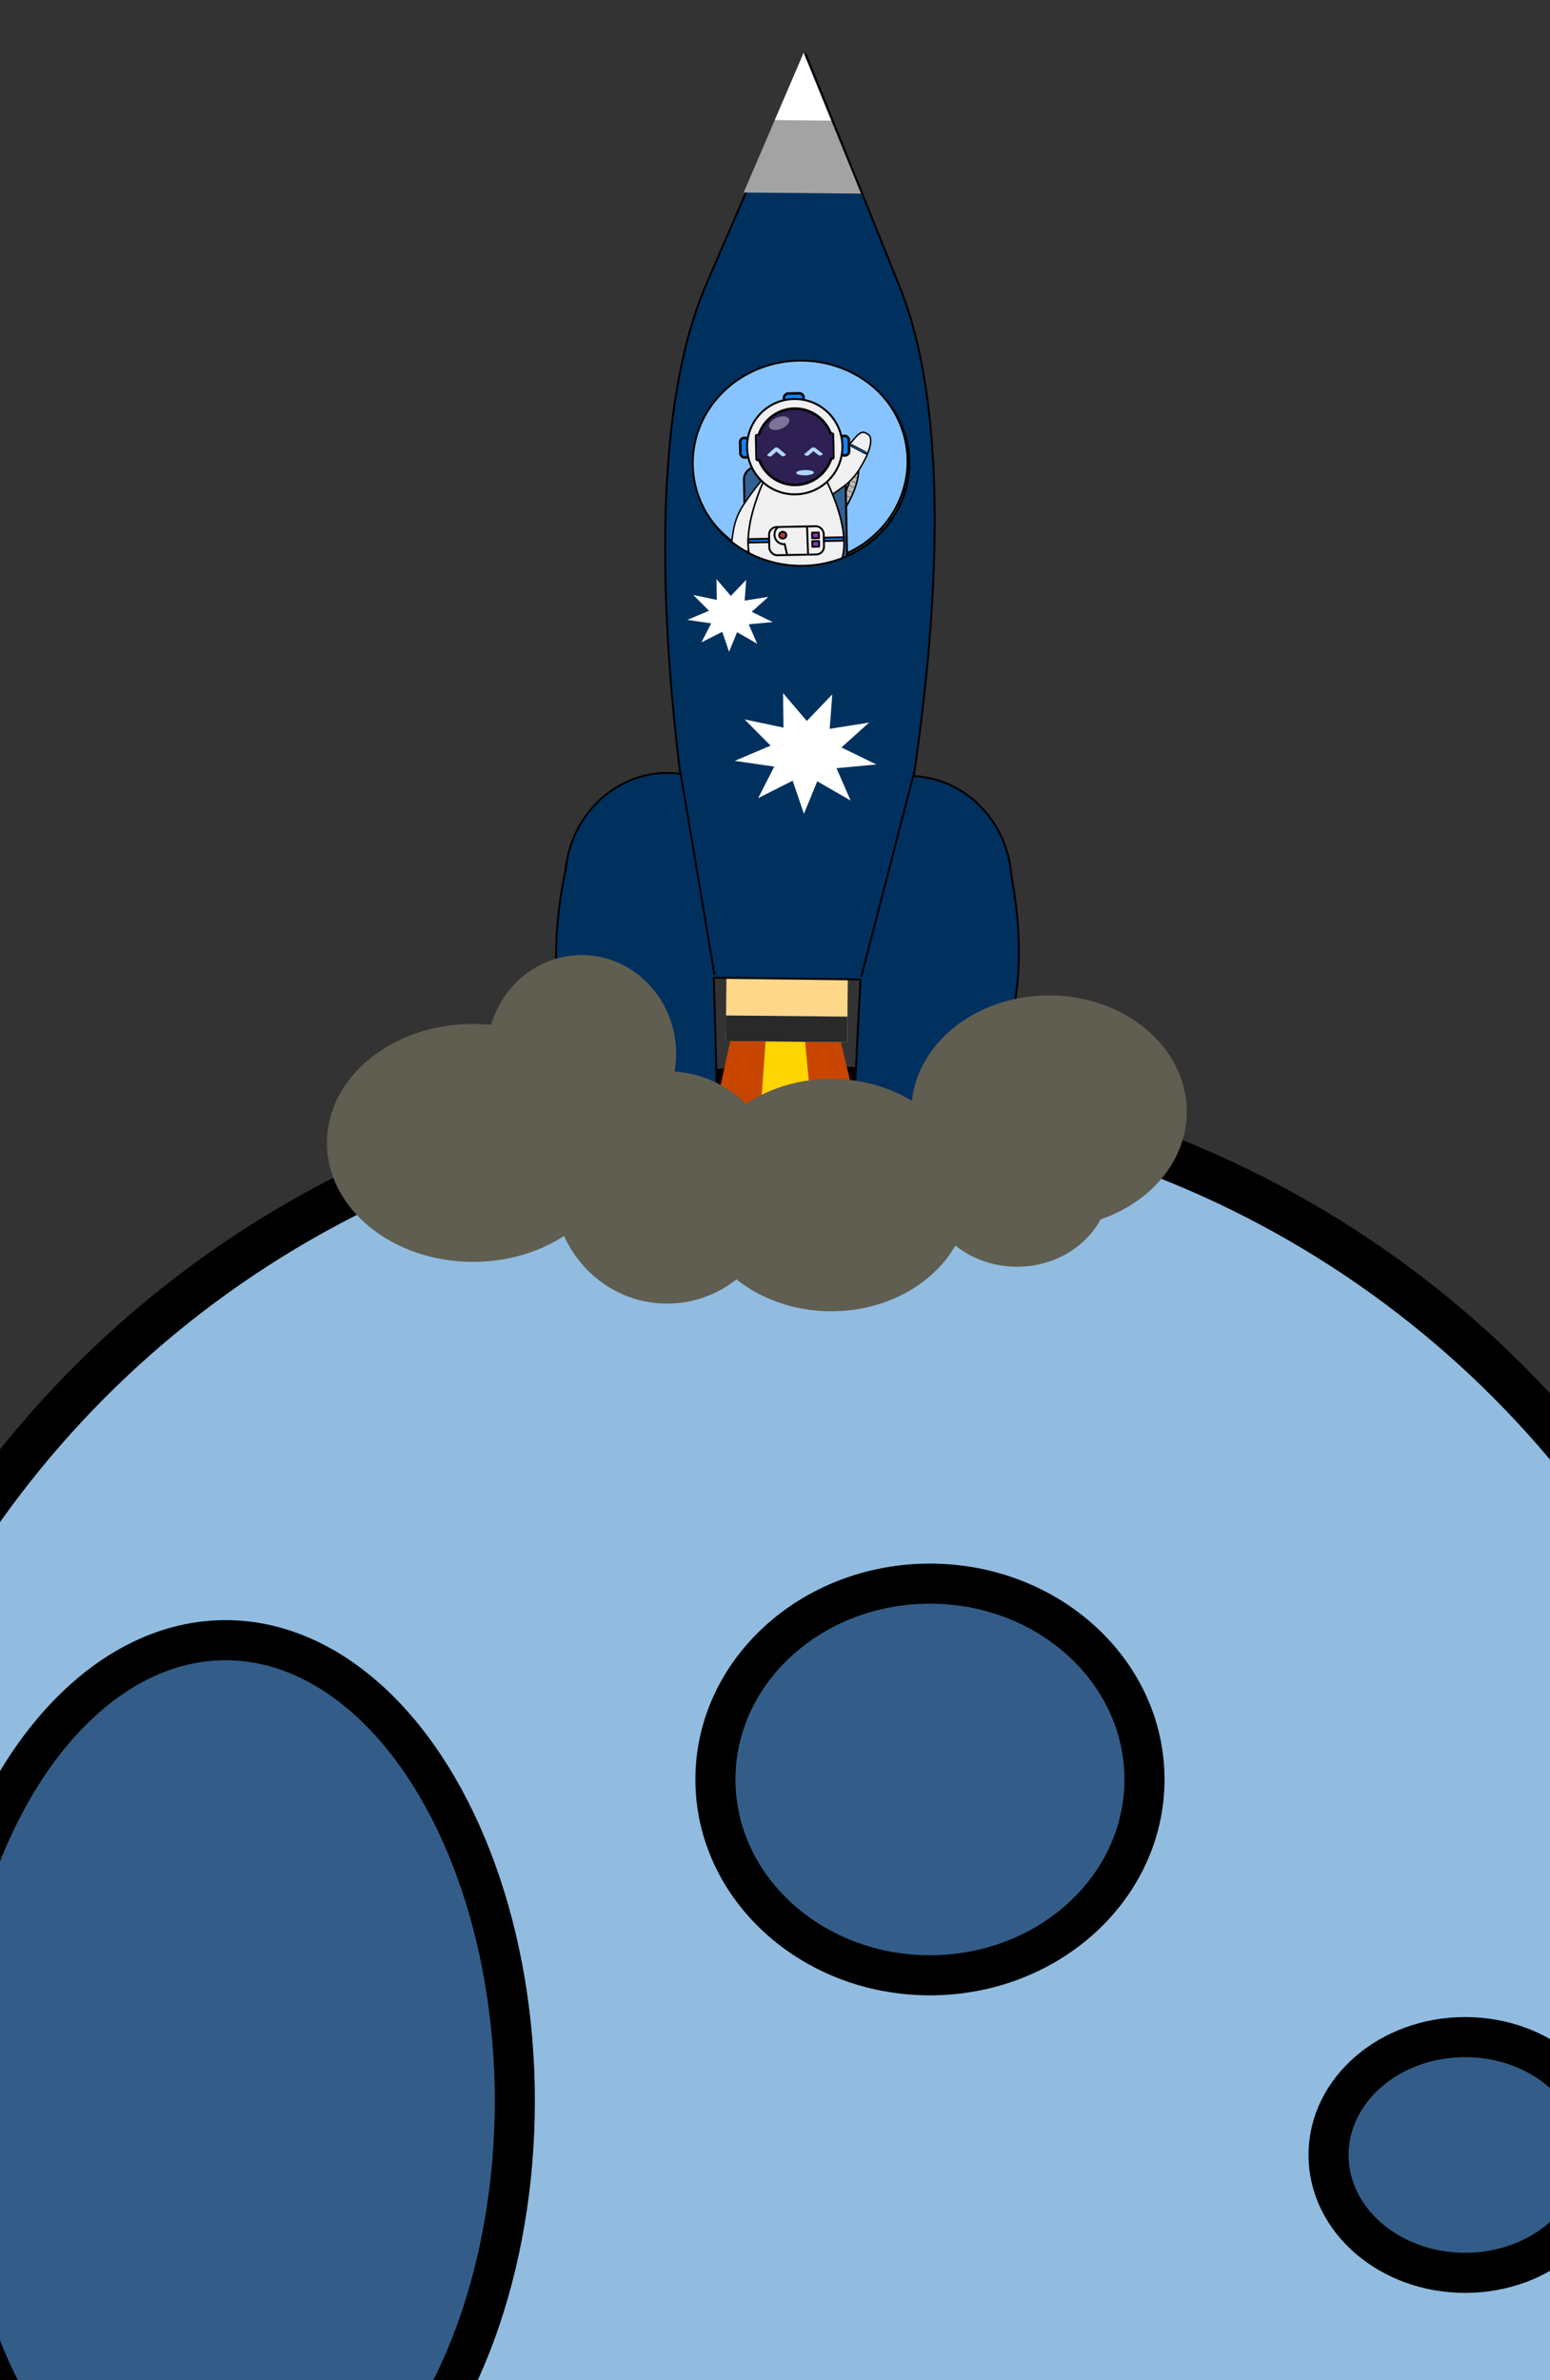 <?xml version="1.0" encoding="UTF-8" standalone="no"?>
<!-- Created with Inkscape (http://www.inkscape.org/) -->

<svg
   xmlns:dc="http://purl.org/dc/elements/1.1/"
   xmlns:cc="http://creativecommons.org/ns#"
   xmlns:rdf="http://www.w3.org/1999/02/22-rdf-syntax-ns#"
   xmlns:svg="http://www.w3.org/2000/svg"
   xmlns="http://www.w3.org/2000/svg"
   xmlns:sodipodi="http://sodipodi.sourceforge.net/DTD/sodipodi-0.dtd"
   xmlns:inkscape="http://www.inkscape.org/namespaces/inkscape"
   width="148.878mm"
   height="228.556mm"
   viewBox="0 0 148.878 228.556"
   version="1.1"
   id="svg8"
   style="enable-background:new"
   inkscape:version="0.92.5 (2060ec1f9f, 2020-04-08)"
   sodipodi:docname="moon_on.svg">
  <rect x="0" y="0" width="148.878" height="228.556" fill="#333333" stroke="none"/>
  <defs
     id="defs2">
    <inkscape:path-effect
       effect="spiro"
       id="path-effect983"
       is_visible="true" />
    <inkscape:path-effect
       effect="simplify"
       id="path-effect981"
       is_visible="true"
       steps="1"
       threshold="0.017"
       smooth_angles="360"
       helper_size="0"
       simplify_individual_paths="false"
       simplify_just_coalesce="false"
       simplifyindividualpaths="false"
       simplifyJustCoalesce="false" />
    <inkscape:perspective
       sodipodi:type="inkscape:persp3d"
       inkscape:vp_x="0 : 148.49999 : 1"
       inkscape:vp_y="0 : 999.99994 : 0"
       inkscape:vp_z="210.00002 : 148.49999 : 1"
       inkscape:persp3d-origin="105.00001 : 98.999994 : 1"
       id="perspective909" />
    <inkscape:path-effect
       is_visible="true"
       id="path-effect1601"
       effect="spiro" />
    <inkscape:path-effect
       simplifyJustCoalesce="false"
       simplifyindividualpaths="false"
       simplify_just_coalesce="false"
       simplify_individual_paths="false"
       helper_size="0"
       smooth_angles="360"
       threshold="0.017"
       steps="1"
       is_visible="true"
       id="path-effect1599"
       effect="simplify" />
    <inkscape:path-effect
       is_visible="true"
       id="path-effect1595"
       effect="spiro" />
    <inkscape:path-effect
       simplifyJustCoalesce="false"
       simplifyindividualpaths="false"
       simplify_just_coalesce="false"
       simplify_individual_paths="false"
       helper_size="0"
       smooth_angles="360"
       threshold="0.017"
       steps="1"
       is_visible="true"
       id="path-effect1593"
       effect="simplify" />
    <inkscape:path-effect
       is_visible="true"
       id="path-effect1589"
       effect="spiro" />
    <inkscape:path-effect
       simplifyJustCoalesce="false"
       simplifyindividualpaths="false"
       simplify_just_coalesce="false"
       simplify_individual_paths="false"
       helper_size="0"
       smooth_angles="360"
       threshold="0.017"
       steps="1"
       is_visible="true"
       id="path-effect1587"
       effect="simplify" />
    <inkscape:path-effect
       is_visible="true"
       id="path-effect1583"
       effect="spiro" />
    <inkscape:path-effect
       simplifyJustCoalesce="false"
       simplifyindividualpaths="false"
       simplify_just_coalesce="false"
       simplify_individual_paths="false"
       helper_size="0"
       smooth_angles="360"
       threshold="0.017"
       steps="1"
       is_visible="true"
       id="path-effect1581"
       effect="simplify" />
    <inkscape:path-effect
       is_visible="true"
       id="path-effect1577"
       effect="spiro" />
    <inkscape:path-effect
       simplifyJustCoalesce="false"
       simplifyindividualpaths="false"
       simplify_just_coalesce="false"
       simplify_individual_paths="false"
       helper_size="0"
       smooth_angles="360"
       threshold="0.017"
       steps="1"
       is_visible="true"
       id="path-effect1575"
       effect="simplify" />
    <inkscape:path-effect
       is_visible="true"
       id="path-effect1571"
       effect="spiro" />
    <inkscape:path-effect
       simplifyJustCoalesce="false"
       simplifyindividualpaths="false"
       simplify_just_coalesce="false"
       simplify_individual_paths="false"
       helper_size="0"
       smooth_angles="360"
       threshold="0.017"
       steps="1"
       is_visible="true"
       id="path-effect1569"
       effect="simplify" />
    <inkscape:path-effect
       is_visible="true"
       id="path-effect1559"
       effect="spiro" />
    <inkscape:path-effect
       simplifyJustCoalesce="false"
       simplifyindividualpaths="false"
       simplify_just_coalesce="false"
       simplify_individual_paths="false"
       helper_size="0"
       smooth_angles="360"
       threshold="0.017"
       steps="1"
       is_visible="true"
       id="path-effect1557"
       effect="simplify" />
    <inkscape:path-effect
       is_visible="true"
       id="path-effect1553"
       effect="spiro" />
    <inkscape:path-effect
       simplifyJustCoalesce="false"
       simplifyindividualpaths="false"
       simplify_just_coalesce="false"
       simplify_individual_paths="false"
       helper_size="0"
       smooth_angles="360"
       threshold="0.017"
       steps="1"
       is_visible="true"
       id="path-effect1551"
       effect="simplify" />
    <inkscape:path-effect
       is_visible="true"
       id="path-effect1547"
       effect="spiro" />
    <inkscape:path-effect
       simplifyJustCoalesce="false"
       simplifyindividualpaths="false"
       simplify_just_coalesce="false"
       simplify_individual_paths="false"
       helper_size="0"
       smooth_angles="360"
       threshold="0.017"
       steps="1"
       is_visible="true"
       id="path-effect1545"
       effect="simplify" />
    <inkscape:path-effect
       is_visible="true"
       id="path-effect1541"
       effect="spiro" />
    <inkscape:path-effect
       simplifyJustCoalesce="false"
       simplifyindividualpaths="false"
       simplify_just_coalesce="false"
       simplify_individual_paths="false"
       helper_size="0"
       smooth_angles="360"
       threshold="0.017"
       steps="1"
       is_visible="true"
       id="path-effect1539"
       effect="simplify" />
    <inkscape:path-effect
       is_visible="true"
       id="path-effect1535"
       effect="spiro" />
    <inkscape:path-effect
       simplifyJustCoalesce="false"
       simplifyindividualpaths="false"
       simplify_just_coalesce="false"
       simplify_individual_paths="false"
       helper_size="0"
       smooth_angles="360"
       threshold="0.017"
       steps="1"
       is_visible="true"
       id="path-effect1533"
       effect="simplify" />
    <inkscape:perspective
       id="perspective1465"
       inkscape:persp3d-origin="105.00002 : 98.999989 : 1"
       inkscape:vp_z="210.00004 : 148.49998 : 1"
       inkscape:vp_y="0 : 999.99989 : 0"
       inkscape:vp_x="0 : 148.49998 : 1"
       sodipodi:type="inkscape:persp3d" />
    <inkscape:path-effect
       is_visible="true"
       id="path-effect1439"
       effect="spiro" />
    <inkscape:path-effect
       simplifyJustCoalesce="false"
       simplifyindividualpaths="false"
       simplify_just_coalesce="false"
       simplify_individual_paths="false"
       helper_size="0"
       smooth_angles="360"
       threshold="0.017"
       steps="1"
       is_visible="true"
       id="path-effect1437"
       effect="simplify" />
    <inkscape:path-effect
       is_visible="true"
       id="path-effect1433"
       effect="spiro" />
    <inkscape:path-effect
       simplifyJustCoalesce="false"
       simplifyindividualpaths="false"
       simplify_just_coalesce="false"
       simplify_individual_paths="false"
       helper_size="0"
       smooth_angles="360"
       threshold="0.017"
       steps="1"
       is_visible="true"
       id="path-effect1431"
       effect="simplify" />
    <inkscape:path-effect
       is_visible="true"
       id="path-effect1427"
       effect="spiro" />
    <inkscape:path-effect
       simplifyJustCoalesce="false"
       simplifyindividualpaths="false"
       simplify_just_coalesce="false"
       simplify_individual_paths="false"
       helper_size="0"
       smooth_angles="360"
       threshold="0.017"
       steps="1"
       is_visible="true"
       id="path-effect1425"
       effect="simplify" />
    <inkscape:path-effect
       is_visible="true"
       id="path-effect1237"
       effect="spiro" />
    <inkscape:path-effect
       simplifyJustCoalesce="false"
       simplifyindividualpaths="false"
       simplify_just_coalesce="false"
       simplify_individual_paths="false"
       helper_size="0"
       smooth_angles="360"
       threshold="0.017"
       steps="1"
       is_visible="true"
       id="path-effect1235"
       effect="simplify" />
    <inkscape:path-effect
       is_visible="true"
       id="path-effect1231"
       effect="spiro" />
    <inkscape:path-effect
       simplifyJustCoalesce="false"
       simplifyindividualpaths="false"
       simplify_just_coalesce="false"
       simplify_individual_paths="false"
       helper_size="0"
       smooth_angles="360"
       threshold="0.017"
       steps="1"
       is_visible="true"
       id="path-effect1229"
       effect="simplify" />
    <inkscape:path-effect
       simplifyJustCoalesce="false"
       simplifyindividualpaths="false"
       simplify_just_coalesce="false"
       simplify_individual_paths="false"
       helper_size="0"
       smooth_angles="360"
       threshold="0.017"
       steps="1"
       is_visible="true"
       id="path-effect892"
       effect="simplify" />
    <inkscape:path-effect
       is_visible="true"
       id="path-effect894"
       effect="spiro" />
    <inkscape:path-effect
       simplifyJustCoalesce="false"
       simplifyindividualpaths="false"
       simplify_just_coalesce="false"
       simplify_individual_paths="false"
       helper_size="0"
       smooth_angles="360"
       threshold="0.017"
       steps="1"
       is_visible="true"
       id="path-effect898"
       effect="simplify" />
    <inkscape:path-effect
       is_visible="true"
       id="path-effect900"
       effect="spiro" />
    <inkscape:path-effect
       is_visible="true"
       id="path-effect983-9"
       effect="spiro" />
    <inkscape:path-effect
       simplifyJustCoalesce="false"
       simplifyindividualpaths="false"
       simplify_just_coalesce="false"
       simplify_individual_paths="false"
       helper_size="0"
       smooth_angles="360"
       threshold="0.017"
       steps="1"
       is_visible="true"
       id="path-effect981-9"
       effect="simplify" />
    <inkscape:perspective
       id="perspective909-1"
       inkscape:persp3d-origin="105.00001 : 98.999994 : 1"
       inkscape:vp_z="210.00002 : 148.49999 : 1"
       inkscape:vp_y="0 : 999.99994 : 0"
       inkscape:vp_x="0 : 148.49999 : 1"
       sodipodi:type="inkscape:persp3d" />
    <inkscape:path-effect
       effect="spiro"
       id="path-effect1601-4"
       is_visible="true" />
    <inkscape:path-effect
       effect="simplify"
       id="path-effect1599-9"
       is_visible="true"
       steps="1"
       threshold="0.017"
       smooth_angles="360"
       helper_size="0"
       simplify_individual_paths="false"
       simplify_just_coalesce="false"
       simplifyindividualpaths="false"
       simplifyJustCoalesce="false" />
    <inkscape:path-effect
       effect="spiro"
       id="path-effect1595-1"
       is_visible="true" />
    <inkscape:path-effect
       effect="simplify"
       id="path-effect1593-0"
       is_visible="true"
       steps="1"
       threshold="0.017"
       smooth_angles="360"
       helper_size="0"
       simplify_individual_paths="false"
       simplify_just_coalesce="false"
       simplifyindividualpaths="false"
       simplifyJustCoalesce="false" />
    <inkscape:path-effect
       effect="spiro"
       id="path-effect1589-7"
       is_visible="true" />
    <inkscape:path-effect
       effect="simplify"
       id="path-effect1587-5"
       is_visible="true"
       steps="1"
       threshold="0.017"
       smooth_angles="360"
       helper_size="0"
       simplify_individual_paths="false"
       simplify_just_coalesce="false"
       simplifyindividualpaths="false"
       simplifyJustCoalesce="false" />
    <inkscape:path-effect
       effect="spiro"
       id="path-effect1583-8"
       is_visible="true" />
    <inkscape:path-effect
       effect="simplify"
       id="path-effect1581-7"
       is_visible="true"
       steps="1"
       threshold="0.017"
       smooth_angles="360"
       helper_size="0"
       simplify_individual_paths="false"
       simplify_just_coalesce="false"
       simplifyindividualpaths="false"
       simplifyJustCoalesce="false" />
    <inkscape:path-effect
       effect="spiro"
       id="path-effect1577-0"
       is_visible="true" />
    <inkscape:path-effect
       effect="simplify"
       id="path-effect1575-4"
       is_visible="true"
       steps="1"
       threshold="0.017"
       smooth_angles="360"
       helper_size="0"
       simplify_individual_paths="false"
       simplify_just_coalesce="false"
       simplifyindividualpaths="false"
       simplifyJustCoalesce="false" />
    <inkscape:path-effect
       effect="spiro"
       id="path-effect1571-8"
       is_visible="true" />
    <inkscape:path-effect
       effect="simplify"
       id="path-effect1569-0"
       is_visible="true"
       steps="1"
       threshold="0.017"
       smooth_angles="360"
       helper_size="0"
       simplify_individual_paths="false"
       simplify_just_coalesce="false"
       simplifyindividualpaths="false"
       simplifyJustCoalesce="false" />
    <inkscape:path-effect
       effect="spiro"
       id="path-effect1559-4"
       is_visible="true" />
    <inkscape:path-effect
       effect="simplify"
       id="path-effect1557-2"
       is_visible="true"
       steps="1"
       threshold="0.017"
       smooth_angles="360"
       helper_size="0"
       simplify_individual_paths="false"
       simplify_just_coalesce="false"
       simplifyindividualpaths="false"
       simplifyJustCoalesce="false" />
    <inkscape:path-effect
       effect="spiro"
       id="path-effect1553-9"
       is_visible="true" />
    <inkscape:path-effect
       effect="simplify"
       id="path-effect1551-6"
       is_visible="true"
       steps="1"
       threshold="0.017"
       smooth_angles="360"
       helper_size="0"
       simplify_individual_paths="false"
       simplify_just_coalesce="false"
       simplifyindividualpaths="false"
       simplifyJustCoalesce="false" />
    <inkscape:path-effect
       effect="spiro"
       id="path-effect1547-1"
       is_visible="true" />
    <inkscape:path-effect
       effect="simplify"
       id="path-effect1545-0"
       is_visible="true"
       steps="1"
       threshold="0.017"
       smooth_angles="360"
       helper_size="0"
       simplify_individual_paths="false"
       simplify_just_coalesce="false"
       simplifyindividualpaths="false"
       simplifyJustCoalesce="false" />
    <inkscape:path-effect
       effect="spiro"
       id="path-effect1541-4"
       is_visible="true" />
    <inkscape:path-effect
       effect="simplify"
       id="path-effect1539-2"
       is_visible="true"
       steps="1"
       threshold="0.017"
       smooth_angles="360"
       helper_size="0"
       simplify_individual_paths="false"
       simplify_just_coalesce="false"
       simplifyindividualpaths="false"
       simplifyJustCoalesce="false" />
    <inkscape:path-effect
       effect="spiro"
       id="path-effect1535-2"
       is_visible="true" />
    <inkscape:path-effect
       effect="simplify"
       id="path-effect1533-2"
       is_visible="true"
       steps="1"
       threshold="0.017"
       smooth_angles="360"
       helper_size="0"
       simplify_individual_paths="false"
       simplify_just_coalesce="false"
       simplifyindividualpaths="false"
       simplifyJustCoalesce="false" />
    <inkscape:perspective
       sodipodi:type="inkscape:persp3d"
       inkscape:vp_x="0 : 148.49998 : 1"
       inkscape:vp_y="0 : 999.99989 : 0"
       inkscape:vp_z="210.00004 : 148.49998 : 1"
       inkscape:persp3d-origin="105.00002 : 98.999989 : 1"
       id="perspective1465-0" />
    <inkscape:path-effect
       effect="spiro"
       id="path-effect1439-5"
       is_visible="true" />
    <inkscape:path-effect
       effect="simplify"
       id="path-effect1437-5"
       is_visible="true"
       steps="1"
       threshold="0.017"
       smooth_angles="360"
       helper_size="0"
       simplify_individual_paths="false"
       simplify_just_coalesce="false"
       simplifyindividualpaths="false"
       simplifyJustCoalesce="false" />
    <inkscape:path-effect
       effect="spiro"
       id="path-effect1433-2"
       is_visible="true" />
    <inkscape:path-effect
       effect="simplify"
       id="path-effect1431-9"
       is_visible="true"
       steps="1"
       threshold="0.017"
       smooth_angles="360"
       helper_size="0"
       simplify_individual_paths="false"
       simplify_just_coalesce="false"
       simplifyindividualpaths="false"
       simplifyJustCoalesce="false" />
    <inkscape:path-effect
       effect="spiro"
       id="path-effect1427-0"
       is_visible="true" />
    <inkscape:path-effect
       effect="simplify"
       id="path-effect1425-2"
       is_visible="true"
       steps="1"
       threshold="0.017"
       smooth_angles="360"
       helper_size="0"
       simplify_individual_paths="false"
       simplify_just_coalesce="false"
       simplifyindividualpaths="false"
       simplifyJustCoalesce="false" />
    <inkscape:path-effect
       effect="spiro"
       id="path-effect1237-8"
       is_visible="true" />
    <inkscape:path-effect
       effect="simplify"
       id="path-effect1235-3"
       is_visible="true"
       steps="1"
       threshold="0.017"
       smooth_angles="360"
       helper_size="0"
       simplify_individual_paths="false"
       simplify_just_coalesce="false"
       simplifyindividualpaths="false"
       simplifyJustCoalesce="false" />
    <inkscape:path-effect
       effect="spiro"
       id="path-effect1231-8"
       is_visible="true" />
    <inkscape:path-effect
       effect="simplify"
       id="path-effect1229-0"
       is_visible="true"
       steps="1"
       threshold="0.017"
       smooth_angles="360"
       helper_size="0"
       simplify_individual_paths="false"
       simplify_just_coalesce="false"
       simplifyindividualpaths="false"
       simplifyJustCoalesce="false" />
    <inkscape:path-effect
       is_visible="true"
       id="path-effect1601-0"
       effect="spiro" />
    <inkscape:path-effect
       simplifyJustCoalesce="false"
       simplifyindividualpaths="false"
       simplify_just_coalesce="false"
       simplify_individual_paths="false"
       helper_size="0"
       smooth_angles="360"
       threshold="0.017"
       steps="1"
       is_visible="true"
       id="path-effect1599-2"
       effect="simplify" />
    <inkscape:path-effect
       is_visible="true"
       id="path-effect1595-9"
       effect="spiro" />
    <inkscape:path-effect
       simplifyJustCoalesce="false"
       simplifyindividualpaths="false"
       simplify_just_coalesce="false"
       simplify_individual_paths="false"
       helper_size="0"
       smooth_angles="360"
       threshold="0.017"
       steps="1"
       is_visible="true"
       id="path-effect1593-4"
       effect="simplify" />
    <inkscape:path-effect
       is_visible="true"
       id="path-effect1589-3"
       effect="spiro" />
    <inkscape:path-effect
       simplifyJustCoalesce="false"
       simplifyindividualpaths="false"
       simplify_just_coalesce="false"
       simplify_individual_paths="false"
       helper_size="0"
       smooth_angles="360"
       threshold="0.017"
       steps="1"
       is_visible="true"
       id="path-effect1587-51"
       effect="simplify" />
    <inkscape:path-effect
       is_visible="true"
       id="path-effect1583-7"
       effect="spiro" />
    <inkscape:path-effect
       simplifyJustCoalesce="false"
       simplifyindividualpaths="false"
       simplify_just_coalesce="false"
       simplify_individual_paths="false"
       helper_size="0"
       smooth_angles="360"
       threshold="0.017"
       steps="1"
       is_visible="true"
       id="path-effect1581-4"
       effect="simplify" />
    <inkscape:path-effect
       is_visible="true"
       id="path-effect1577-3"
       effect="spiro" />
    <inkscape:path-effect
       simplifyJustCoalesce="false"
       simplifyindividualpaths="false"
       simplify_just_coalesce="false"
       simplify_individual_paths="false"
       helper_size="0"
       smooth_angles="360"
       threshold="0.017"
       steps="1"
       is_visible="true"
       id="path-effect1575-1"
       effect="simplify" />
    <inkscape:path-effect
       is_visible="true"
       id="path-effect1571-4"
       effect="spiro" />
    <inkscape:path-effect
       simplifyJustCoalesce="false"
       simplifyindividualpaths="false"
       simplify_just_coalesce="false"
       simplify_individual_paths="false"
       helper_size="0"
       smooth_angles="360"
       threshold="0.017"
       steps="1"
       is_visible="true"
       id="path-effect1569-6"
       effect="simplify" />
    <inkscape:path-effect
       is_visible="true"
       id="path-effect1559-9"
       effect="spiro" />
    <inkscape:path-effect
       simplifyJustCoalesce="false"
       simplifyindividualpaths="false"
       simplify_just_coalesce="false"
       simplify_individual_paths="false"
       helper_size="0"
       smooth_angles="360"
       threshold="0.017"
       steps="1"
       is_visible="true"
       id="path-effect1557-4"
       effect="simplify" />
    <inkscape:path-effect
       is_visible="true"
       id="path-effect1553-2"
       effect="spiro" />
    <inkscape:path-effect
       simplifyJustCoalesce="false"
       simplifyindividualpaths="false"
       simplify_just_coalesce="false"
       simplify_individual_paths="false"
       helper_size="0"
       smooth_angles="360"
       threshold="0.017"
       steps="1"
       is_visible="true"
       id="path-effect1551-2"
       effect="simplify" />
    <inkscape:path-effect
       is_visible="true"
       id="path-effect1547-6"
       effect="spiro" />
    <inkscape:path-effect
       simplifyJustCoalesce="false"
       simplifyindividualpaths="false"
       simplify_just_coalesce="false"
       simplify_individual_paths="false"
       helper_size="0"
       smooth_angles="360"
       threshold="0.017"
       steps="1"
       is_visible="true"
       id="path-effect1545-4"
       effect="simplify" />
    <inkscape:path-effect
       is_visible="true"
       id="path-effect1541-1"
       effect="spiro" />
    <inkscape:path-effect
       simplifyJustCoalesce="false"
       simplifyindividualpaths="false"
       simplify_just_coalesce="false"
       simplify_individual_paths="false"
       helper_size="0"
       smooth_angles="360"
       threshold="0.017"
       steps="1"
       is_visible="true"
       id="path-effect1539-28"
       effect="simplify" />
    <inkscape:path-effect
       is_visible="true"
       id="path-effect1535-8"
       effect="spiro" />
    <inkscape:path-effect
       simplifyJustCoalesce="false"
       simplifyindividualpaths="false"
       simplify_just_coalesce="false"
       simplify_individual_paths="false"
       helper_size="0"
       smooth_angles="360"
       threshold="0.017"
       steps="1"
       is_visible="true"
       id="path-effect1533-9"
       effect="simplify" />
    <inkscape:perspective
       id="perspective1465-2"
       inkscape:persp3d-origin="105.00001 : 98.999995 : 1"
       inkscape:vp_z="210.00002 : 148.49999 : 1"
       inkscape:vp_y="0 : 999.99995 : 0"
       inkscape:vp_x="0 : 148.49999 : 1"
       sodipodi:type="inkscape:persp3d" />
    <inkscape:path-effect
       is_visible="true"
       id="path-effect1439-8"
       effect="spiro" />
    <inkscape:path-effect
       simplifyJustCoalesce="false"
       simplifyindividualpaths="false"
       simplify_just_coalesce="false"
       simplify_individual_paths="false"
       helper_size="0"
       smooth_angles="360"
       threshold="0.017"
       steps="1"
       is_visible="true"
       id="path-effect1437-8"
       effect="simplify" />
    <inkscape:path-effect
       is_visible="true"
       id="path-effect1433-8"
       effect="spiro" />
    <inkscape:path-effect
       simplifyJustCoalesce="false"
       simplifyindividualpaths="false"
       simplify_just_coalesce="false"
       simplify_individual_paths="false"
       helper_size="0"
       smooth_angles="360"
       threshold="0.017"
       steps="1"
       is_visible="true"
       id="path-effect1431-6"
       effect="simplify" />
    <inkscape:path-effect
       is_visible="true"
       id="path-effect1427-8"
       effect="spiro" />
    <inkscape:path-effect
       simplifyJustCoalesce="false"
       simplifyindividualpaths="false"
       simplify_just_coalesce="false"
       simplify_individual_paths="false"
       helper_size="0"
       smooth_angles="360"
       threshold="0.017"
       steps="1"
       is_visible="true"
       id="path-effect1425-3"
       effect="simplify" />
    <inkscape:path-effect
       is_visible="true"
       id="path-effect1237-83"
       effect="spiro" />
    <inkscape:path-effect
       simplifyJustCoalesce="false"
       simplifyindividualpaths="false"
       simplify_just_coalesce="false"
       simplify_individual_paths="false"
       helper_size="0"
       smooth_angles="360"
       threshold="0.017"
       steps="1"
       is_visible="true"
       id="path-effect1235-33"
       effect="simplify" />
    <inkscape:path-effect
       is_visible="true"
       id="path-effect1231-80"
       effect="spiro" />
    <inkscape:path-effect
       simplifyJustCoalesce="false"
       simplifyindividualpaths="false"
       simplify_just_coalesce="false"
       simplify_individual_paths="false"
       helper_size="0"
       smooth_angles="360"
       threshold="0.017"
       steps="1"
       is_visible="true"
       id="path-effect1229-4"
       effect="simplify" />
    <style
       id="style3327">.cls-1{fill:#101820;}</style>
    <inkscape:path-effect
       simplifyJustCoalesce="false"
       simplifyindividualpaths="false"
       simplify_just_coalesce="false"
       simplify_individual_paths="false"
       helper_size="0"
       smooth_angles="360"
       threshold="0.017"
       steps="1"
       is_visible="true"
       id="path-effect892-5"
       effect="simplify" />
    <inkscape:path-effect
       is_visible="true"
       id="path-effect894-8"
       effect="spiro" />
    <inkscape:path-effect
       simplifyJustCoalesce="false"
       simplifyindividualpaths="false"
       simplify_just_coalesce="false"
       simplify_individual_paths="false"
       helper_size="0"
       smooth_angles="360"
       threshold="0.017"
       steps="1"
       is_visible="true"
       id="path-effect898-7"
       effect="simplify" />
    <inkscape:path-effect
       is_visible="true"
       id="path-effect900-9"
       effect="spiro" />
  </defs>
  <sodipodi:namedview
     id="base"
     pagecolor="#ffffff"
     bordercolor="#666666"
     borderopacity="1.0"
     inkscape:pageopacity="0.0"
     inkscape:pageshadow="2"
     inkscape:zoom="0.24748737"
     inkscape:cx="318.14603"
     inkscape:cy="407.59533"
     inkscape:document-units="mm"
     inkscape:current-layer="g4316"
     showgrid="false"
     fit-margin-top="0"
     fit-margin-left="0"
     fit-margin-right="0"
     fit-margin-bottom="0"
     inkscape:window-width="1368"
     inkscape:window-height="863"
     inkscape:window-x="72"
     inkscape:window-y="180"
     inkscape:window-maximized="1" />
  <g
     inkscape:groupmode="layer"
     id="layer4"
     inkscape:label="Layer 4">
    <g
       transform="matrix(1.925,0,0,1.925,-117.762,19.503)"
       id="layer1-0"
       inkscape:label="Layer 1">
      <circle
         r="50"
         cy="94.122"
         cx="101.049"
         id="path815"
         style="opacity:1;vector-effect:none;fill:#91bce0;fill-opacity:1;fill-rule:nonzero;stroke:#000000;stroke-width:2.186;stroke-linecap:round;stroke-linejoin:round;stroke-miterlimit:4;stroke-dasharray:none;stroke-dashoffset:0;stroke-opacity:1;paint-order:fill markers stroke" />
      <ellipse
         ry="22.985"
         rx="14.433"
         cy="94.677"
         cx="72.43"
         id="path825"
         style="opacity:1;vector-effect:none;fill:#335d88;fill-opacity:1;fill-rule:nonzero;stroke:#000000;stroke-width:2;stroke-linecap:round;stroke-linejoin:round;stroke-miterlimit:4;stroke-dasharray:none;stroke-dashoffset:0;stroke-opacity:1;paint-order:fill markers stroke" />
      <ellipse
         ry="9"
         rx="15.312"
         cy="119.533"
         cx="109.581"
         id="path825-3"
         style="opacity:1;vector-effect:none;fill:#335d88;fill-opacity:1;fill-rule:nonzero;stroke:#000000;stroke-width:1.968;stroke-linecap:round;stroke-linejoin:round;stroke-miterlimit:4;stroke-dasharray:none;stroke-dashoffset:0;stroke-opacity:1;paint-order:fill markers stroke" />
      <ellipse
         ry="9.769"
         rx="10.704"
         cy="78.641"
         cx="107.576"
         id="path825-3-6"
         style="opacity:1;vector-effect:none;fill:#335d88;fill-opacity:1;fill-rule:nonzero;stroke:#000000;stroke-width:2;stroke-linecap:round;stroke-linejoin:round;stroke-miterlimit:4;stroke-dasharray:none;stroke-dashoffset:0;stroke-opacity:1;paint-order:fill markers stroke" />
      <ellipse
         ry="5.88"
         rx="6.815"
         cy="97.374"
         cx="134.279"
         id="path4704"
         style="opacity:1;vector-effect:none;fill:#335d88;fill-opacity:1;fill-rule:nonzero;stroke:#000000;stroke-width:2;stroke-linecap:round;stroke-linejoin:round;stroke-miterlimit:4;stroke-dasharray:none;stroke-dashoffset:0;stroke-opacity:1;paint-order:fill markers stroke" />
    </g>
  </g>
  <g
     inkscape:groupmode="layer"
     id="layer2"
     inkscape:label="Layer 2"
     transform="translate(-34.603,-27.423)">
    <path
       style="fill:#87c4ff;fill-opacity:1;stroke:#000000;stroke-width:0.18px;stroke-linecap:butt;stroke-linejoin:miter;stroke-opacity:1;enable-background:new"
       d="m 106.77,62.902 a 10.381,9.835 0.57 0 0 -0.905,0.48 10.381,9.835 0.57 0 0 -0.85,0.563 10.381,9.835 0.57 0 0 -0.786,0.641 10.381,9.835 0.57 0 0 -0.714,0.712 10.381,9.835 0.57 0 0 -0.636,0.776 10.381,9.835 0.57 0 0 -0.551,0.833 10.381,9.835 0.57 0 0 -0.46,0.881 10.381,9.835 0.57 0 0 -0.365,0.92 10.381,9.835 0.57 0 0 -0.266,0.95 10.381,9.835 0.57 0 0 -0.165,0.971 10.381,9.835 0.57 0 0 -0.062,0.981 10.381,9.835 0.57 0 0 0.019,0.696 10.381,9.835 0.57 0 0 0.115,0.977 10.381,9.835 0.57 0 0 0.217,0.961 10.381,9.835 0.57 0 0 0.318,0.936 10.381,9.835 0.57 0 0 0.415,0.902 10.381,9.835 0.57 0 0 0.508,0.858 10.381,9.835 0.57 0 0 0.596,0.805 10.381,9.835 0.57 0 0 0.677,0.745 10.381,9.835 0.57 0 0 0.753,0.678 10.381,9.835 0.57 0 0 0.82,0.603 10.381,9.835 0.57 0 0 0.88,0.523 10.381,9.835 0.57 0 0 0.93,0.437 10.381,9.835 0.57 0 0 0.971,0.347 10.381,9.835 0.57 0 0 1.003,0.253 10.381,9.835 0.57 0 0 1.024,0.157 10.381,9.835 0.57 0 0 1.036,0.059 10.381,9.835 0.57 0 0 0.734,-0.018 10.381,9.835 0.57 0 0 1.031,-0.108 10.381,9.835 0.57 0 0 1.015,-0.205 10.381,9.835 0.57 0 0 0.988,-0.3 10.381,9.835 0.57 0 0 0.951,-0.392 10.381,9.835 0.57 0 0 0.905,-0.48 10.381,9.835 0.57 0 0 0.85,-0.563 10.381,9.835 0.57 0 0 0.786,-0.641 10.381,9.835 0.57 0 0 0.714,-0.712 10.381,9.835 0.57 0 0 0.636,-0.776 10.381,9.835 0.57 0 0 0.551,-0.833 10.381,9.835 0.57 0 0 0.46,-0.881 10.381,9.835 0.57 0 0 0.365,-0.92 10.381,9.835 0.57 0 0 0.266,-0.95 10.381,9.835 0.57 0 0 0.165,-0.97 10.381,9.835 0.57 0 0 0.062,-0.981 10.381,9.835 0.57 0 0 -0.019,-0.696 10.381,9.835 0.57 0 0 -0.115,-0.977 10.381,9.835 0.57 0 0 -0.218,-0.961 10.381,9.835 0.57 0 0 -0.318,-0.936 10.381,9.835 0.57 0 0 -0.415,-0.901 10.381,9.835 0.57 0 0 -0.508,-0.858 10.381,9.835 0.57 0 0 -0.596,-0.806 10.381,9.835 0.57 0 0 -0.678,-0.745 10.381,9.835 0.57 0 0 -0.753,-0.678 10.381,9.835 0.57 0 0 -0.82,-0.603 10.381,9.835 0.57 0 0 -0.879,-0.522 10.381,9.835 0.57 0 0 -0.93,-0.437 10.381,9.835 0.57 0 0 -0.971,-0.347 10.381,9.835 0.57 0 0 -1.003,-0.253 10.381,9.835 0.57 0 0 -1.025,-0.157 10.381,9.835 0.57 0 0 -1.036,-0.059 10.381,9.835 0.57 0 0 -0.735,0.017 10.381,9.835 0.57 0 0 -1.031,0.108 10.381,9.835 0.57 0 0 -1.014,0.205 10.381,9.835 0.57 0 0 -0.988,0.3 10.381,9.835 0.57 0 0 -0.951,0.392 z"
       id="path2035"
       inkscape:connector-curvature="0" />
    <g
       id="g4105"
       transform="matrix(0.589,-0.006,0.006,0.589,28.76,1.582)">
      <g
         transform="translate(-39.454,-86.845)"
         inkscape:label="Layer 2"
         id="layer2-3" />
      <g
         id="g4145">
        <path
           style="opacity:1;vector-effect:none;fill:#c84500;fill-opacity:1;fill-rule:nonzero;stroke:none;stroke-width:2.86;stroke-linecap:round;stroke-linejoin:round;stroke-miterlimit:4;stroke-dasharray:none;stroke-dashoffset:0;stroke-opacity:1;paint-order:fill markers stroke;enable-background:new"
           d="m 141.881,201.552 h -12.171 l 0.169,0.067 -10.62,46.17 h 33.073 l -10.62,-46.17 z"
           id="path1044-5-3"
           inkscape:connector-curvature="0" />
        <path
           style="opacity:1;vector-effect:none;fill:#ffd500;fill-opacity:1;fill-rule:nonzero;stroke:none;stroke-width:1.71;stroke-linecap:round;stroke-linejoin:round;stroke-miterlimit:4;stroke-dasharray:none;stroke-dashoffset:0;stroke-opacity:1;paint-order:fill markers stroke;enable-background:new"
           d="m 137.972,201.548 h -4.352 l 0.06,0.067 -3.797,46.17 h 11.825 l -3.797,-46.17 z"
           id="path1044-2"
           inkscape:connector-curvature="0"
           inkscape:transform-center-x="-48.24215"
           inkscape:transform-center-y="18.441597" />
      </g>
    </g>
  </g>
  <g
     inkscape:groupmode="layer"
     id="layer3"
     inkscape:label="Layer 3"
     transform="translate(-34.603,-27.423)"
     style="display:inline">
    <g
       id="g2512"
       transform="matrix(0.482,-0.24,0.24,0.482,132.124,43.534)">
      <g
         transform="translate(-25.142,-47.341)"
         inkscape:label="arms"
         id="layer7">
        <g
           transform="matrix(0.818,0,0,0.844,31.026,50.422)"
           id="g2606" />
      </g>
      <g
         id="g2572"
         transform="matrix(0.205,0.097,-0.097,0.205,-68.957,9.799)"
         inkscape:transform-center-x="-31.112136"
         inkscape:transform-center-y="3.5429087">
        <g
           id="layer12"
           inkscape:label="aeration"
           transform="translate(-25.142,-47.341)"
           style="display:inline">
          <path
             style="fill:none;stroke:#000000;stroke-width:7;stroke-linecap:butt;stroke-linejoin:miter;stroke-miterlimit:4;stroke-dasharray:none;stroke-opacity:1"
             d="m 140.535,140.801 c 27.439,-43.856 -9.445,-56.413 -9.445,-56.413 v 0"
             id="path1508"
             inkscape:connector-curvature="0" />
          <path
             style="fill:none;stroke:#bababa;stroke-width:4.5;stroke-linecap:butt;stroke-linejoin:miter;stroke-miterlimit:4;stroke-dasharray:none;stroke-opacity:1"
             d="m 140.535,140.801 c 27.439,-43.856 -9.445,-56.413 -9.445,-56.413 v 0"
             id="path1508-0"
             inkscape:connector-curvature="0" />
          <path
             style="fill:none;stroke:#000000;stroke-width:0.265;stroke-linecap:butt;stroke-linejoin:miter;stroke-miterlimit:4;stroke-dasharray:none;stroke-opacity:1"
             d="m 143.524,129.288 5.078,2.539"
             id="path1531"
             inkscape:connector-curvature="0"
             inkscape:path-effect="#path-effect1533;#path-effect1535"
             inkscape:original-d="m 143.52374,129.28837 5.07812,2.53906"
             transform="translate(0,-0.529)" />
          <path
             style="fill:none;stroke:#000000;stroke-width:0.265px;stroke-linecap:butt;stroke-linejoin:miter;stroke-opacity:1"
             d="m 145.261,125.012 5.345,2.405"
             id="path1537"
             inkscape:connector-curvature="0"
             inkscape:path-effect="#path-effect1539;#path-effect1541"
             inkscape:original-d="m 145.26099,125.01206 5.34539,2.40542" />
          <path
             style="fill:none;stroke:#000000;stroke-width:0.265px;stroke-linecap:butt;stroke-linejoin:miter;stroke-opacity:1"
             d="m 146.597,121.538 5.212,2.138"
             id="path1543"
             inkscape:connector-curvature="0"
             inkscape:path-effect="#path-effect1545;#path-effect1547"
             inkscape:original-d="m 146.59733,121.53755 5.21176,2.13816" />
          <path
             style="fill:none;stroke:#000000;stroke-width:0.265px;stroke-linecap:butt;stroke-linejoin:miter;stroke-opacity:1"
             d="m 147.666,117.796 5.078,2.005"
             id="path1549"
             inkscape:connector-curvature="0"
             inkscape:path-effect="#path-effect1551;#path-effect1553"
             inkscape:original-d="m 147.66641,117.79578 5.07812,2.00452" />
          <path
             style="fill:none;stroke:#000000;stroke-width:0.265px;stroke-linecap:butt;stroke-linejoin:miter;stroke-opacity:1"
             d="m 148.201,114.188 5.345,1.871"
             id="path1555"
             inkscape:connector-curvature="0"
             inkscape:path-effect="#path-effect1557;#path-effect1559"
             inkscape:original-d="m 148.20095,114.18764 5.34539,1.87089" />
          <path
             style="fill:none;stroke:#000000;stroke-width:0.265px;stroke-linecap:butt;stroke-linejoin:miter;stroke-opacity:1"
             d="m 147.934,111.381 5.212,-0.401"
             id="path1567"
             inkscape:connector-curvature="0"
             inkscape:path-effect="#path-effect1569;#path-effect1571"
             inkscape:original-d="m 147.93368,111.38131 5.21176,-0.4009" />
          <path
             style="fill:none;stroke:#000000;stroke-width:0.265px;stroke-linecap:butt;stroke-linejoin:miter;stroke-opacity:1"
             d="m 147.8,107.773 5.345,-0.802"
             id="path1573"
             inkscape:connector-curvature="0"
             inkscape:path-effect="#path-effect1575;#path-effect1577"
             inkscape:original-d="m 147.80005,107.77317 5.34539,-0.80181" />
          <path
             style="fill:none;stroke:#000000;stroke-width:0.265px;stroke-linecap:butt;stroke-linejoin:miter;stroke-opacity:1"
             d="m 146.33,101.744 4.41,-2.39"
             id="path1579"
             inkscape:connector-curvature="0"
             inkscape:path-effect="#path-effect1581;#path-effect1583"
             inkscape:original-d="m 146.33008,101.7443 4.40993,-2.390116" />
          <path
             style="fill:none;stroke:#000000;stroke-width:0.265px;stroke-linecap:butt;stroke-linejoin:miter;stroke-opacity:1"
             d="m 147.399,104.833 4.944,-1.871"
             id="path1585"
             inkscape:connector-curvature="0"
             inkscape:path-effect="#path-effect1587;#path-effect1589"
             inkscape:original-d="m 147.39914,104.83321 4.94449,-1.87089" />
          <path
             style="fill:none;stroke:#000000;stroke-width:0.265px;stroke-linecap:butt;stroke-linejoin:miter;stroke-opacity:1"
             d="m 147.266,97.082 1.871,-1.203"
             id="path1591"
             inkscape:connector-curvature="0"
             inkscape:path-effect="#path-effect1593;#path-effect1595"
             inkscape:original-d="m 147.26551,97.082392 1.87088,-1.202714" />
          <path
             style="fill:none;stroke:#000000;stroke-width:0.265;stroke-linecap:butt;stroke-linejoin:miter;stroke-miterlimit:4;stroke-dasharray:none;stroke-opacity:1"
             d="m 143.256,133.164 3.341,1.871"
             id="path1597"
             inkscape:connector-curvature="0"
             inkscape:path-effect="#path-effect1599;#path-effect1601"
             inkscape:original-d="m 143.25646,133.16378 3.34087,1.87088" />
        </g>
        <g
           id="layer11"
           inkscape:label="back pack"
           transform="translate(-25.142,-47.341)"
           style="display:inline">
          <rect
             style="opacity:1;vector-effect:none;fill:#336191;fill-opacity:1;fill-rule:nonzero;stroke:#000000;stroke-width:1.597;stroke-linecap:round;stroke-linejoin:round;stroke-miterlimit:4;stroke-dasharray:none;stroke-dashoffset:0;stroke-opacity:1;paint-order:fill markers stroke"
             id="rect1505"
             width="79.874"
             height="98.662"
             x="63.211"
             y="109.468"
             ry="9.713" />
        </g>
        <path
           style="display:inline;fill:#f0f0f0;fill-opacity:1;stroke:#000000;stroke-width:1.15;stroke-linecap:butt;stroke-linejoin:miter;stroke-miterlimit:4;stroke-dasharray:none;stroke-opacity:1;enable-background:new"
           d="m 78.664,118.185 c 0,0 -9.979,11.257 -17.135,22.143 -6.114,9.302 -7.319,18.025 -8.008,21.732 -2.44,13.126 -0.581,22.084 3.913,22.599 2.081,0.238 4.883,1.921 7.802,-4.482 9.224,-20.236 13.427,-61.992 13.427,-61.992 z"
           id="path1268-2"
           inkscape:connector-curvature="0"
           sodipodi:nodetypes="cssssc"
           transform="translate(-25.142,-47.341)" />
        <rect
           style="display:inline;opacity:1;vector-effect:none;fill:#1282f3;fill-opacity:1;fill-rule:nonzero;stroke:#000000;stroke-width:0.8;stroke-linecap:round;stroke-linejoin:round;stroke-miterlimit:4;stroke-dasharray:none;stroke-dashoffset:0;stroke-opacity:1;paint-order:fill markers stroke;enable-background:new"
           id="rect1289-7"
           width="13.898"
           height="1.47"
           x="78.777"
           y="163.399"
           transform="rotate(8.817,294.448,-186.719)"
           ry="0.735" />
        <path
           style="display:inline;fill:#f0f0f0;fill-opacity:1;stroke:#000000;stroke-width:1.15;stroke-linecap:butt;stroke-linejoin:miter;stroke-miterlimit:4;stroke-dasharray:none;stroke-opacity:1;enable-background:new"
           d="m 118.437,140.465 c 0,0 13.239,-7.143 23.699,-14.909 8.938,-6.635 13.066,-14.414 14.987,-17.658 6.801,-11.488 8.133,-20.54 4.089,-22.568 -1.872,-0.939 -3.926,-3.482 -8.867,1.529 -15.614,15.835 -33.908,53.605 -33.908,53.605 z"
           id="path1268-2-6"
           inkscape:connector-curvature="0"
           sodipodi:nodetypes="cssssc"
           transform="translate(-25.142,-47.341)" />
        <rect
           style="display:inline;opacity:1;vector-effect:none;fill:#1282f3;fill-opacity:1;fill-rule:nonzero;stroke:#000000;stroke-width:0.8;stroke-linecap:round;stroke-linejoin:round;stroke-miterlimit:4;stroke-dasharray:none;stroke-dashoffset:0;stroke-opacity:1;paint-order:fill markers stroke;enable-background:new"
           id="rect1289-7-1"
           width="13.898"
           height="1.47"
           x="-188.595"
           y="-11.337"
           transform="rotate(-151.088,-18.673,-20.43)"
           ry="0.735" />
        <g
           id="layer6"
           inkscape:label="body"
           style="display:inline"
           transform="translate(-25.142,-47.341)">
          <path
             style="fill:#f0f0f0;fill-opacity:1;stroke:#000000;stroke-width:1.286;stroke-linecap:butt;stroke-linejoin:miter;stroke-miterlimit:4;stroke-dasharray:none;stroke-opacity:1"
             d="m 84.442,109.081 c 0,0 -24.364,42.495 -17.88,71.093 l 6.484,28.598 30.147,-0.213 30.147,0.213 6.484,-28.598 c 6.213,-27.402 -15.838,-67.458 -17.698,-70.769 v -0.324 z"
             id="path1241"
             inkscape:connector-curvature="0" />
        </g>
        <g
           id="layer10"
           inkscape:label="front bag"
           transform="translate(-25.142,-47.341)"
           style="display:inline">
          <rect
             style="opacity:1;vector-effect:none;fill:#f0f0f0;fill-opacity:1;fill-rule:nonzero;stroke:#000000;stroke-width:1.5;stroke-linecap:round;stroke-linejoin:round;stroke-miterlimit:4;stroke-dasharray:none;stroke-dashoffset:0;stroke-opacity:1;paint-order:fill markers stroke"
             id="rect1413"
             width="43.03"
             height="22.183"
             x="82.052"
             y="156.951"
             ry="6.08" />
          <path
             style="fill:none;stroke:#000000;stroke-width:1.5;stroke-linecap:butt;stroke-linejoin:miter;stroke-miterlimit:4;stroke-dasharray:none;stroke-opacity:1"
             d="m 89.535,157.485 c -1.257,0.854 -2.237,2.109 -2.76,3.536 -0.523,1.427 -0.587,3.018 -0.18,4.482 0.444,1.597 1.449,3.031 2.798,3.995 1.349,0.963 3.032,1.448 4.686,1.351"
             id="path1423"
             inkscape:connector-curvature="0"
             inkscape:path-effect="#path-effect1425;#path-effect1427"
             inkscape:original-d="m 89.53529,157.48531 -2.939965,8.01808 7.483549,5.34539"
             transform="matrix(1.001,0,0,1.026,-0.098,-4.753)" />
          <path
             style="fill:none;stroke:#000000;stroke-width:1.5;stroke-linecap:butt;stroke-linejoin:miter;stroke-miterlimit:4;stroke-dasharray:none;stroke-opacity:1"
             d="m 94.079,170.849 1.871,8.018"
             id="path1429"
             inkscape:connector-curvature="0"
             inkscape:path-effect="#path-effect1431;#path-effect1433"
             inkscape:original-d="m 94.078874,170.84878 1.870884,8.01809"
             transform="matrix(1,0,0,1.125,0,-22.342)" />
          <path
             style="fill:none;stroke:#000000;stroke-width:1.5;stroke-linecap:butt;stroke-linejoin:miter;stroke-miterlimit:4;stroke-dasharray:none;stroke-opacity:1"
             d="m 112.07,157.149 0.378,22.017"
             id="path1435"
             inkscape:connector-curvature="0"
             inkscape:path-effect="#path-effect1437;#path-effect1439"
             inkscape:original-d="m 112.06994,157.14881 0.37798,22.01711" />
          <ellipse
             style="opacity:1;vector-effect:none;fill:#bc3939;fill-opacity:1;fill-rule:nonzero;stroke:#000000;stroke-width:1.5;stroke-linecap:round;stroke-linejoin:round;stroke-miterlimit:4;stroke-dasharray:none;stroke-dashoffset:0;stroke-opacity:1;paint-order:fill markers stroke"
             id="path1441"
             cx="92.84"
             cy="163.48"
             rx="2.788"
             ry="2.646" />
          <rect
             style="opacity:1;vector-effect:none;fill:#8b39bc;fill-opacity:1;fill-rule:nonzero;stroke:#000000;stroke-width:1.5;stroke-linecap:round;stroke-linejoin:round;stroke-miterlimit:4;stroke-dasharray:none;stroke-dashoffset:0;stroke-opacity:1;paint-order:fill markers stroke"
             id="rect1443"
             width="5.292"
             height="4.347"
             x="115.944"
             y="161.968"
             ry="0" />
          <rect
             style="opacity:1;vector-effect:none;fill:#8b39bc;fill-opacity:1;fill-rule:nonzero;stroke:#000000;stroke-width:1.5;stroke-linecap:round;stroke-linejoin:round;stroke-miterlimit:4;stroke-dasharray:none;stroke-dashoffset:0;stroke-opacity:1;paint-order:fill markers stroke"
             id="rect1443-8"
             width="5.292"
             height="4.347"
             x="115.944"
             y="168.677"
             ry="0" />
          <rect
             style="opacity:1;vector-effect:none;fill:#1282f3;fill-opacity:1;fill-rule:nonzero;stroke:#000000;stroke-width:1.485;stroke-linecap:round;stroke-linejoin:round;stroke-miterlimit:4;stroke-dasharray:none;stroke-dashoffset:0;stroke-opacity:1;paint-order:fill markers stroke"
             id="rect1481"
             width="16.37"
             height="2.673"
             x="65.682"
             y="166.038" />
          <rect
             style="opacity:1;vector-effect:none;fill:#1282f3;fill-opacity:1;fill-rule:nonzero;stroke:#000000;stroke-width:1.45;stroke-linecap:round;stroke-linejoin:round;stroke-miterlimit:4;stroke-dasharray:none;stroke-dashoffset:0;stroke-opacity:1;paint-order:fill markers stroke"
             id="rect1481-9"
             width="15.602"
             height="2.673"
             x="125.188"
             y="166.038" />
        </g>
        <g
           id="layer8"
           inkscape:label="legs"
           transform="translate(-25.142,-47.341)"
           style="display:inline">
          <path
             sodipodi:type="star"
             style="opacity:1;vector-effect:none;fill:#336191;fill-opacity:1;fill-rule:nonzero;stroke:#000000;stroke-width:1.609;stroke-linecap:round;stroke-linejoin:round;stroke-miterlimit:4;stroke-dasharray:none;stroke-dashoffset:0;stroke-opacity:1;paint-order:fill markers stroke"
             id="path1311"
             sodipodi:sides="3"
             sodipodi:cx="25.513393"
             sodipodi:cy="166.03123"
             sodipodi:r1="5.4150939"
             sodipodi:r2="2.7075469"
             sodipodi:arg1="0.51048832"
             sodipodi:arg2="1.5576859"
             inkscape:flatsided="true"
             inkscape:rounded="0"
             inkscape:randomized="0.004"
             d="m 30.254,168.67 -9.4,0.138 4.603,-8.191 z"
             inkscape:transform-center-x="-0.055802922"
             inkscape:transform-center-y="-0.93559914"
             transform="matrix(1.23,0,0,0.707,71.998,89.357)" />
          <rect
             style="opacity:1;vector-effect:none;fill:#f0f0f0;fill-opacity:1;fill-rule:nonzero;stroke:#000000;stroke-width:1.62;stroke-linecap:round;stroke-linejoin:round;stroke-miterlimit:4;stroke-dasharray:none;stroke-dashoffset:0;stroke-opacity:1;paint-order:fill markers stroke"
             id="rect1329-0"
             width="37.679"
             height="13.04"
             x="-143.219"
             y="208.134"
             ry="6.52"
             transform="scale(-1,1)" />
          <rect
             style="opacity:1;vector-effect:none;fill:#f0f0f0;fill-opacity:1;fill-rule:nonzero;stroke:none;stroke-width:1.556;stroke-linecap:round;stroke-linejoin:round;stroke-miterlimit:4;stroke-dasharray:none;stroke-dashoffset:0;stroke-opacity:1;paint-order:fill markers stroke"
             id="rect1333-9"
             width="24.19"
             height="4.725"
             x="-133.009"
             y="206.097"
             ry="0"
             transform="scale(-1,1)" />
          <rect
             style="opacity:1;vector-effect:none;fill:#f0f0f0;fill-opacity:1;fill-rule:nonzero;stroke:#000000;stroke-width:1.62;stroke-linecap:round;stroke-linejoin:round;stroke-miterlimit:4;stroke-dasharray:none;stroke-dashoffset:0;stroke-opacity:1;paint-order:fill markers stroke"
             id="rect1329-0-3"
             width="37.679"
             height="13.04"
             x="63.207"
             y="208.134"
             ry="6.52" />
          <rect
             style="opacity:1;vector-effect:none;fill:#f0f0f0;fill-opacity:1;fill-rule:nonzero;stroke:none;stroke-width:1.556;stroke-linecap:round;stroke-linejoin:round;stroke-miterlimit:4;stroke-dasharray:none;stroke-dashoffset:0;stroke-opacity:1;paint-order:fill markers stroke"
             id="rect1333-9-6"
             width="24.19"
             height="4.725"
             x="73.417"
             y="206.097"
             ry="0" />
        </g>
        <g
           id="layer5"
           inkscape:label="header"
           transform="translate(-25.142,-47.341)"
           style="display:inline">
          <rect
             style="opacity:1;fill:#1282f3;fill-opacity:1;fill-rule:nonzero;stroke:#000000;stroke-width:2;stroke-linecap:round;stroke-linejoin:round;stroke-miterlimit:4;stroke-dasharray:none;stroke-dashoffset:0;stroke-opacity:1;paint-order:fill markers stroke"
             id="rect1151"
             width="7.216"
             height="15.368"
             x="139.114"
             y="86.376"
             ry="3.207" />
          <rect
             style="opacity:1;fill:#1282f3;fill-opacity:1;fill-rule:nonzero;stroke:#000000;stroke-width:2;stroke-linecap:round;stroke-linejoin:round;stroke-miterlimit:4;stroke-dasharray:none;stroke-dashoffset:0;stroke-opacity:1;paint-order:fill markers stroke"
             id="rect1151-6"
             width="7.216"
             height="15.368"
             x="60.797"
             y="86.376"
             ry="3.207" />
          <rect
             style="opacity:1;fill:#1282f3;fill-opacity:1;fill-rule:nonzero;stroke:#000000;stroke-width:2;stroke-linecap:round;stroke-linejoin:round;stroke-miterlimit:4;stroke-dasharray:none;stroke-dashoffset:0;stroke-opacity:1;paint-order:fill markers stroke"
             id="rect1151-6-2"
             width="7.216"
             height="15.368"
             x="52.181"
             y="-111.354"
             ry="3.207"
             transform="rotate(90)" />
          <circle
             style="display:inline;opacity:1;fill:#f0f0f0;fill-opacity:1;fill-rule:nonzero;stroke:#000000;stroke-width:1.566;stroke-linecap:round;stroke-linejoin:round;stroke-miterlimit:4;stroke-dasharray:none;stroke-dashoffset:0;stroke-opacity:1;paint-order:fill markers stroke"
             id="path1129"
             cx="103.67"
             cy="94.06"
             r="37.5" />
        </g>
        <g
           id="layer2-8"
           inkscape:label="glass"
           style="display:inline"
           transform="translate(-25.142,-47.341)">
          <circle
             style="opacity:1;fill:#2e2052;fill-opacity:1;fill-rule:nonzero;stroke:#000000;stroke-width:2;stroke-linecap:round;stroke-linejoin:round;stroke-miterlimit:4;stroke-dasharray:none;stroke-dashoffset:0;stroke-opacity:1;paint-order:fill markers stroke"
             id="path998"
             cx="103.834"
             cy="94.142"
             r="30" />
          <rect
             style="opacity:1;fill:#2e2052;fill-opacity:1;fill-rule:nonzero;stroke:#000000;stroke-width:2;stroke-linecap:round;stroke-linejoin:round;stroke-miterlimit:4;stroke-dasharray:none;stroke-dashoffset:0;stroke-opacity:1;paint-order:fill markers stroke"
             id="rect1001-6"
             width="1.336"
             height="19.511"
             x="-133.843"
             y="84.387"
             ry="0.668"
             transform="scale(-1,1)" />
          <rect
             style="opacity:1;fill:#2e2052;fill-opacity:1;fill-rule:nonzero;stroke:none;stroke-width:3.305;stroke-linecap:round;stroke-linejoin:round;stroke-miterlimit:4;stroke-dasharray:none;stroke-dashoffset:0;stroke-opacity:1;paint-order:fill markers stroke"
             id="rect1001-3-7"
             width="3.848"
             height="18.508"
             x="-133.468"
             y="84.788"
             ry="0.634"
             transform="scale(-1,1)" />
          <ellipse
             style="opacity:1;fill:#7c7396;fill-opacity:1;fill-rule:nonzero;stroke:none;stroke-width:2;stroke-linecap:round;stroke-linejoin:round;stroke-miterlimit:4;stroke-dasharray:none;stroke-dashoffset:0;stroke-opacity:1;paint-order:fill markers stroke"
             id="path1096"
             cx="58.676"
             cy="103.192"
             rx="8.41"
             ry="4.725"
             transform="rotate(-20.996)"
             inkscape:transform-center-x="35.151786"
             inkscape:transform-center-y="-13.229167" />
          <rect
             style="display:inline;opacity:1;fill:#2e2052;fill-opacity:1;fill-rule:nonzero;stroke:#000000;stroke-width:2;stroke-linecap:round;stroke-linejoin:round;stroke-miterlimit:4;stroke-dasharray:none;stroke-dashoffset:0;stroke-opacity:1;paint-order:fill markers stroke"
             id="rect1001-6-5"
             width="1.336"
             height="19.511"
             x="73.47"
             y="84.387"
             ry="0.668" />
          <rect
             style="display:inline;opacity:1;fill:#2e2052;fill-opacity:1;fill-rule:nonzero;stroke:none;stroke-width:3.305;stroke-linecap:round;stroke-linejoin:round;stroke-miterlimit:4;stroke-dasharray:none;stroke-dashoffset:0;stroke-opacity:1;paint-order:fill markers stroke"
             id="rect1001-3-7-9"
             width="3.848"
             height="18.508"
             x="73.846"
             y="84.788"
             ry="0.634" />
        </g>
        <g
           id="layer13"
           inkscape:label="face"
           transform="translate(-25.142,-47.341)"
           style="display:inline">
          <path
             inkscape:connector-curvature="0"
             style="opacity:1;vector-effect:none;fill:#b1d8ff;fill-opacity:1;fill-rule:nonzero;stroke:none;stroke-width:0.172;stroke-linecap:round;stroke-linejoin:round;stroke-miterlimit:4;stroke-dasharray:none;stroke-dashoffset:0;stroke-opacity:1;paint-order:fill markers stroke"
             d="m 88.923,94.405 c -0.428,-7.79e-4 -0.847,0.122 -1.106,0.351 l -5.689,5.026 c -0.415,0.366 -0.257,0.861 0.354,1.11 l 0.921,0.375 c 0.611,0.249 1.437,0.154 1.852,-0.213 l 3.926,-3.469 3.926,3.469 c 0.415,0.366 1.241,0.461 1.852,0.213 l 0.921,-0.375 c 0.611,-0.249 0.769,-0.744 0.354,-1.11 l -5.689,-5.026 c -0.312,-0.275 -0.855,-0.397 -1.365,-0.335 -0.086,-0.01 -0.172,-0.015 -0.258,-0.015 z"
             id="rect1604-2" />
          <path
             inkscape:connector-curvature="0"
             style="opacity:1;vector-effect:none;fill:#b1d8ff;fill-opacity:1;fill-rule:nonzero;stroke:none;stroke-width:0.166;stroke-linecap:round;stroke-linejoin:round;stroke-miterlimit:4;stroke-dasharray:none;stroke-dashoffset:0;stroke-opacity:1;paint-order:fill markers stroke"
             d="m 118.027,94.94 c -0.428,-7.2e-4 -0.847,0.113 -1.106,0.324 l -5.689,4.642 c -0.415,0.338 -0.257,0.796 0.354,1.025 l 0.921,0.346 c 0.611,0.23 1.437,0.142 1.852,-0.196 l 3.926,-3.204 3.926,3.204 c 0.415,0.338 1.241,0.426 1.852,0.196 l 0.921,-0.346 c 0.611,-0.23 0.769,-0.687 0.354,-1.025 l -5.689,-4.642 c -0.312,-0.254 -0.855,-0.367 -1.365,-0.31 -0.086,-0.01 -0.172,-0.014 -0.258,-0.014 z"
             id="rect1604-2-9" />
          <ellipse
             style="opacity:1;vector-effect:none;fill:#b1d8ff;fill-opacity:1;fill-rule:nonzero;stroke:none;stroke-width:1.89;stroke-linecap:round;stroke-linejoin:round;stroke-miterlimit:4;stroke-dasharray:none;stroke-dashoffset:0;stroke-opacity:1;paint-order:fill markers stroke"
             id="path3325"
             cx="111.336"
             cy="114.677"
             rx="6.949"
             ry="2.071" />
        </g>
      </g>
    </g>
  </g>
  <g
     inkscape:label="Layer 1"
     inkscape:groupmode="layer"
     id="layer1"
     transform="translate(-34.603,-27.423)">
    <g
       id="g1935"
       transform="matrix(0.848,0.008,-0.008,0.848,45.131,-17.154)">
      <rect
         y="146.166"
         x="71.399"
         height="23.628"
         width="13.747"
         id="rect925"
         style="opacity:1;vector-effect:none;fill:#ffd78b;fill-opacity:1;fill-rule:nonzero;stroke:none;stroke-width:0.619;stroke-linecap:round;stroke-linejoin:round;stroke-miterlimit:4;stroke-dasharray:none;stroke-dashoffset:0;stroke-opacity:1;paint-order:fill markers stroke" />
      <path
         style="fill:#00305e;fill-opacity:1;stroke:#000000;stroke-width:1.267px;stroke-linecap:butt;stroke-linejoin:miter;stroke-opacity:1"
         d="m 543.178,7.508 c 0,0 -3.255,2.401 -128.75,108.992 -71.47,60.704 -127.189,188.679 -161.945,287.654 a 69.089,72.927 27.037 0 0 -6.566,-3.953 69.089,72.927 27.037 0 0 -91.361,27.73 c -113.398,144.461 1.762,228.939 1.762,228.939 0,0 30.892,-65.838 55.582,-119.633 l 33.844,17.271 29.008,14.803 9.789,4.996 15.355,7.836 c -29.074,51.557 -64.264,115.203 -64.264,115.203 0,0 135.978,43.686 186.422,-132.902 A 69.089,72.927 27.037 0 0 392.793,475.289 C 452.496,389.096 523.253,269.082 530.465,175.717 543.146,11.553 543.178,7.508 543.178,7.508 Z M 416.746,182.881 a 72.927,69.089 27.037 0 1 7.209,0.512 72.927,69.089 27.037 0 1 7.152,1.205 72.927,69.089 27.037 0 1 7.021,1.885 72.927,69.089 27.037 0 1 6.824,2.549 72.927,69.089 27.037 0 1 4.674,2.191 72.927,69.089 27.037 0 1 6.328,3.615 72.927,69.089 27.037 0 1 5.951,4.197 72.927,69.089 27.037 0 1 5.514,4.732 72.927,69.089 27.037 0 1 5.023,5.221 72.927,69.089 27.037 0 1 4.482,5.66 72.927,69.089 27.037 0 1 3.895,6.039 72.927,69.089 27.037 0 1 3.268,6.361 72.927,69.089 27.037 0 1 2.611,6.617 72.927,69.089 27.037 0 1 1.928,6.809 72.927,69.089 27.037 0 1 1.223,6.932 72.927,69.089 27.037 0 1 0.508,6.984 72.927,69.089 27.037 0 1 -0.213,6.967 72.927,69.089 27.037 0 1 -0.932,6.883 72.927,69.089 27.037 0 1 -1.641,6.729 72.927,69.089 27.037 0 1 -2.334,6.506 72.927,69.089 27.037 0 1 -2.059,4.436 72.927,69.089 27.037 0 1 -3.461,5.979 72.927,69.089 27.037 0 1 -4.074,5.586 72.927,69.089 27.037 0 1 -4.646,5.141 72.927,69.089 27.037 0 1 -5.176,4.643 72.927,69.089 27.037 0 1 -5.65,4.098 72.927,69.089 27.037 0 1 -6.07,3.512 72.927,69.089 27.037 0 1 -6.43,2.891 A 72.927,69.089 27.037 0 1 440.949,320 72.927,69.089 27.037 0 1 434,321.57 a 72.927,69.089 27.037 0 1 -7.107,0.883 72.927,69.089 27.037 0 1 -7.195,0.188 72.927,69.089 27.037 0 1 -7.209,-0.512 72.927,69.089 27.037 0 1 -7.15,-1.205 72.927,69.089 27.037 0 1 -7.023,-1.887 72.927,69.089 27.037 0 1 -6.824,-2.549 72.927,69.089 27.037 0 1 -4.674,-2.189 72.927,69.089 27.037 0 1 -6.328,-3.617 72.927,69.089 27.037 0 1 -5.951,-4.195 72.927,69.089 27.037 0 1 -5.514,-4.732 72.927,69.089 27.037 0 1 -5.023,-5.223 72.927,69.089 27.037 0 1 -4.48,-5.658 72.927,69.089 27.037 0 1 -3.895,-6.041 72.927,69.089 27.037 0 1 -3.27,-6.361 72.927,69.089 27.037 0 1 -2.611,-6.617 72.927,69.089 27.037 0 1 -1.926,-6.809 72.927,69.089 27.037 0 1 -1.225,-6.93 72.927,69.089 27.037 0 1 -0.508,-6.984 72.927,69.089 27.037 0 1 0.213,-6.969 72.927,69.089 27.037 0 1 0.932,-6.883 72.927,69.089 27.037 0 1 1.643,-6.727 72.927,69.089 27.037 0 1 2.334,-6.506 72.927,69.089 27.037 0 1 2.059,-4.438 72.927,69.089 27.037 0 1 3.459,-5.977 72.927,69.089 27.037 0 1 4.074,-5.588 72.927,69.089 27.037 0 1 4.648,-5.141 72.927,69.089 27.037 0 1 5.176,-4.641 72.927,69.089 27.037 0 1 5.65,-4.098 72.927,69.089 27.037 0 1 6.07,-3.514 72.927,69.089 27.037 0 1 6.428,-2.891 72.927,69.089 27.037 0 1 6.723,-2.242 72.927,69.089 27.037 0 1 6.951,-1.57 72.927,69.089 27.037 0 1 7.107,-0.883 72.927,69.089 27.037 0 1 7.193,-0.186 z"
         id="path2033"
         transform="matrix(0.15,-0.076,0.076,0.15,-2.642,98.146)"
         inkscape:connector-curvature="0" />
      <path
         style="fill:#00305e;fill-opacity:1;stroke:#000000;stroke-width:1.267px;stroke-linecap:butt;stroke-linejoin:miter;stroke-opacity:1"
         d="M 543.178,7.508 536.447,21.594 535.721,21.223 Z"
         id="path819"
         transform="matrix(0.15,-0.076,0.076,0.15,-2.642,98.146)"
         inkscape:connector-curvature="0" />
      <path
         inkscape:connector-curvature="0"
         id="path973"
         d="m 79.156,57.816 c 0,0 -4.172,9.974 -6.643,15.87 H 85.8 C 83.328,67.79 79.156,57.816 79.156,57.816 Z"
         style="fill:#a3a3a4;fill-opacity:1;stroke:none;stroke-width:0.213px;stroke-linecap:butt;stroke-linejoin:miter;stroke-opacity:1" />
      <path
         inkscape:connector-curvature="0"
         id="path977"
         d="m 65.956,139.314 4.087,22.998"
         style="fill:none;stroke:#000000;stroke-width:0.213px;stroke-linecap:butt;stroke-linejoin:miter;stroke-opacity:1" />
      <path
         inkscape:original-d="m 121.6396,156.4044 -7.1391,28.70419"
         inkscape:path-effect="#path-effect981;#path-effect983"
         inkscape:connector-curvature="0"
         id="path979"
         d="m 121.64,156.404 -7.139,28.704"
         style="fill:none;stroke:#000000;stroke-width:0.265px;stroke-linecap:butt;stroke-linejoin:miter;stroke-opacity:1"
         transform="matrix(0.804,0,0,0.804,-5.391,13.546)" />
      <path
         inkscape:connector-curvature="0"
         id="path973-0"
         d="m 79.156,57.816 c 0,0 -1.918,4.581 -3.195,7.632 h 6.389 c -1.276,-3.05 -3.195,-7.632 -3.195,-7.632 z"
         style="fill:#ffffff;fill-opacity:1;stroke:none;stroke-width:0.213px;stroke-linecap:butt;stroke-linejoin:miter;stroke-opacity:1" />
      <path
         transform="matrix(0.389,0,0,0.334,33.68,72.398)"
         inkscape:transform-center-y="0.14149471"
         inkscape:transform-center-x="0.019847275"
         d="m 105.014,156.796 -5.889,-3.853 -2.285,6.656 -2.035,-6.736 -6.029,3.63 2.772,-6.468 -6.951,-1.095 6.281,-3.173 -4.621,-5.307 6.851,1.606 -0.129,-7.036 4.216,5.634 4.424,-5.473 -0.392,7.026 6.907,-1.349 -4.817,5.13 6.158,3.406 -6.987,0.834 z"
         inkscape:randomized="0"
         inkscape:rounded="0"
         inkscape:flatsided="false"
         sodipodi:arg2="1.2404484"
         sodipodi:arg1="0.89138252"
         sodipodi:r2="6.3162751"
         sodipodi:r1="12.63255"
         sodipodi:cy="146.96883"
         sodipodi:cx="97.076759"
         sodipodi:sides="9"
         id="path1007"
         style="opacity:1;vector-effect:none;fill:#ffffff;fill-opacity:1;fill-rule:nonzero;stroke:none;stroke-width:1;stroke-linecap:round;stroke-linejoin:round;stroke-miterlimit:4;stroke-dasharray:none;stroke-dashoffset:0;stroke-opacity:1;paint-order:fill markers stroke"
         sodipodi:type="star" />
      <path
         transform="matrix(0.645,0,0,0.555,17.539,55.396)"
         inkscape:transform-center-y="0.23488727"
         inkscape:transform-center-x="0.032946937"
         d="m 105.014,156.796 -5.889,-3.853 -2.285,6.656 -2.035,-6.736 -6.029,3.63 2.772,-6.468 -6.951,-1.095 6.281,-3.173 -4.621,-5.307 6.851,1.606 -0.129,-7.036 4.216,5.634 4.424,-5.473 -0.392,7.026 6.907,-1.349 -4.817,5.13 6.158,3.406 -6.987,0.834 z"
         inkscape:randomized="0"
         inkscape:rounded="0"
         inkscape:flatsided="false"
         sodipodi:arg2="1.2404484"
         sodipodi:arg1="0.89138252"
         sodipodi:r2="6.3162751"
         sodipodi:r1="12.63255"
         sodipodi:cy="146.96883"
         sodipodi:cx="97.076759"
         sodipodi:sides="9"
         id="path1007-6"
         style="opacity:1;vector-effect:none;fill:#ffffff;fill-opacity:1;fill-rule:nonzero;stroke:none;stroke-width:1;stroke-linecap:round;stroke-linejoin:round;stroke-miterlimit:4;stroke-dasharray:none;stroke-dashoffset:0;stroke-opacity:1;paint-order:fill markers stroke"
         sodipodi:type="star" />
      <rect
         y="166.893"
         x="71.399"
         height="2.9"
         width="13.747"
         id="rect925-8"
         style="opacity:1;vector-effect:none;fill:#292929;fill-opacity:1;fill-rule:nonzero;stroke:none;stroke-width:0.217;stroke-linecap:round;stroke-linejoin:round;stroke-miterlimit:4;stroke-dasharray:none;stroke-dashoffset:0;stroke-opacity:1;paint-order:fill markers stroke" />
    </g>
    <g
       id="g4316"
       transform="translate(365.994,89.856)">
      <g
         transform="translate(-39.454,-86.845)"
         inkscape:label="Layer 2"
         id="layer2-86" />
      <ellipse
         ry="11.426"
         rx="14.032"
         cy="47.322"
         cx="-285.956"
         id="path1133"
         style="opacity:1;vector-effect:none;fill:#605d51;fill-opacity:1;fill-rule:nonzero;stroke:none;stroke-width:1.9;stroke-linecap:round;stroke-linejoin:round;stroke-miterlimit:4;stroke-dasharray:none;stroke-dashoffset:0;stroke-opacity:1;paint-order:fill markers stroke;enable-background:new" />
      <ellipse
         ry="9.488"
         rx="9.087"
         cy="38.769"
         cx="-275.532"
         id="path1133-6"
         style="opacity:1;vector-effect:none;fill:#605d51;fill-opacity:1;fill-rule:nonzero;stroke:none;stroke-width:1.393;stroke-linecap:round;stroke-linejoin:round;stroke-miterlimit:4;stroke-dasharray:none;stroke-dashoffset:0;stroke-opacity:1;paint-order:fill markers stroke;enable-background:new" />
      <ellipse
         ry="11.159"
         rx="10.891"
         cy="51.598"
         cx="-267.314"
         id="path1133-6-2"
         style="opacity:1;vector-effect:none;fill:#605d51;fill-opacity:1;fill-rule:nonzero;stroke:none;stroke-width:1.654;stroke-linecap:round;stroke-linejoin:round;stroke-miterlimit:4;stroke-dasharray:none;stroke-dashoffset:0;stroke-opacity:1;paint-order:fill markers stroke;enable-background:new" />
      <ellipse
         ry="11.159"
         rx="13.23"
         cy="52.333"
         cx="-251.545"
         id="path1133-6-2-9"
         style="opacity:1;vector-effect:none;fill:#605d51;fill-opacity:1;fill-rule:nonzero;stroke:none;stroke-width:1.823;stroke-linecap:round;stroke-linejoin:round;stroke-miterlimit:4;stroke-dasharray:none;stroke-dashoffset:0;stroke-opacity:1;paint-order:fill markers stroke;enable-background:new" />
      <ellipse
         ry="8.152"
         rx="8.954"
         cy="51.064"
         cx="-233.704"
         id="path1133-6-2-9-1"
         style="opacity:1;vector-effect:none;fill:#605d51;fill-opacity:1;fill-rule:nonzero;stroke:none;stroke-width:1.282;stroke-linecap:round;stroke-linejoin:round;stroke-miterlimit:4;stroke-dasharray:none;stroke-dashoffset:0;stroke-opacity:1;paint-order:fill markers stroke;enable-background:new" />
      <ellipse
         ry="11.159"
         rx="13.23"
         cy="44.315"
         cx="-230.631"
         id="path1133-6-2-9-2"
         style="opacity:1;vector-effect:none;fill:#605d51;fill-opacity:1;fill-rule:nonzero;stroke:none;stroke-width:1.823;stroke-linecap:round;stroke-linejoin:round;stroke-miterlimit:4;stroke-dasharray:none;stroke-dashoffset:0;stroke-opacity:1;paint-order:fill markers stroke;enable-background:new" />
    </g>
  </g>
</svg>
